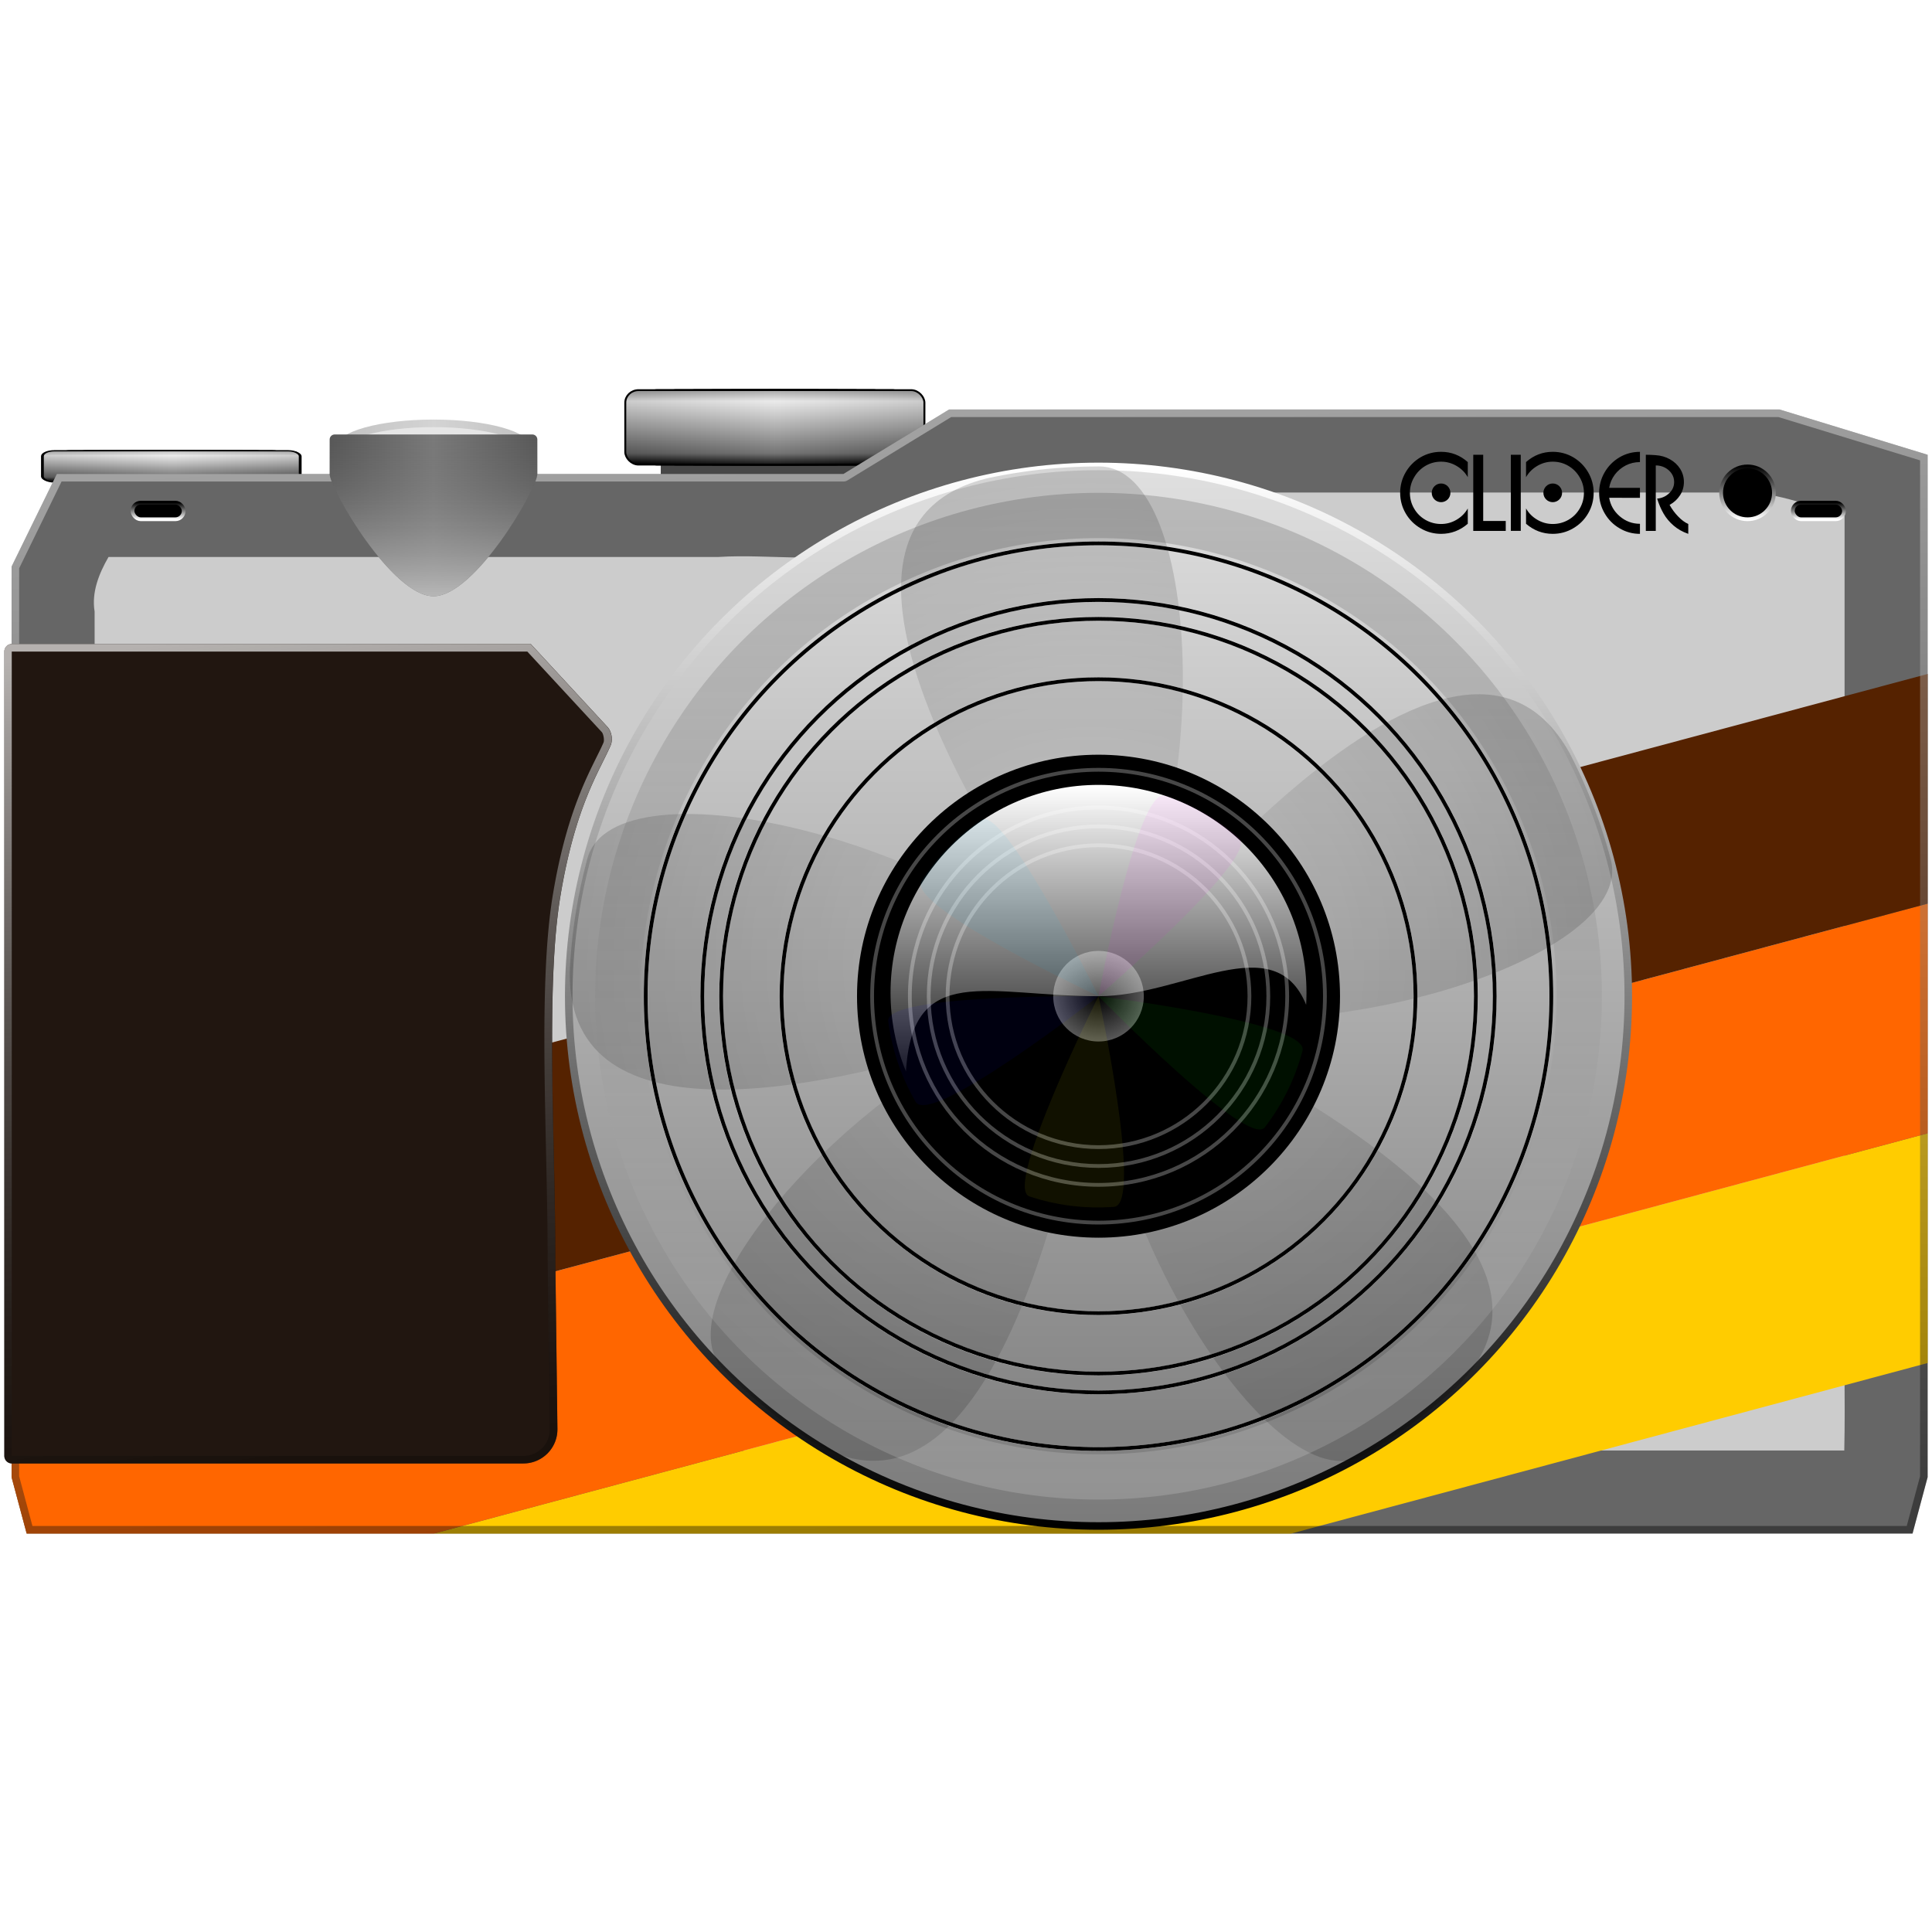 <?xml version="1.0" encoding="UTF-8" standalone="no"?>
<!-- Created with Inkscape (http://www.inkscape.org/) -->

<svg
   width="512"
   height="512"
   viewBox="0 0 135.467 135.467"
   version="1.1"
   id="svg5"
   inkscape:version="1.4.1 (93de688d07, 2025-03-30)"
   xml:space="preserve"
   sodipodi:docname="camera-photo.svg"
   xmlns:inkscape="http://www.inkscape.org/namespaces/inkscape"
   xmlns:sodipodi="http://sodipodi.sourceforge.net/DTD/sodipodi-0.dtd"
   xmlns:xlink="http://www.w3.org/1999/xlink"
   xmlns="http://www.w3.org/2000/svg"
   xmlns:svg="http://www.w3.org/2000/svg"><sodipodi:namedview
     id="namedview7"
     pagecolor="#242424"
     bordercolor="#666666"
     borderopacity="1"
     inkscape:showpageshadow="0"
     inkscape:pageopacity="0"
     inkscape:pagecheckerboard="1"
     inkscape:deskcolor="#000000"
     inkscape:document-units="px"
     showgrid="false"
     inkscape:zoom="11.313709"
     inkscape:cx="69.605822"
     inkscape:cy="117.15875"
     inkscape:window-width="3256"
     inkscape:window-height="1080"
     inkscape:window-x="1864"
     inkscape:window-y="0"
     inkscape:window-maximized="0"
     inkscape:current-layer="g40" /><defs
     id="defs2"><linearGradient
       id="linearGradient38"
       inkscape:collect="always"><stop
         style="stop-color:#b2b2b2;stop-opacity:1;"
         offset="0"
         id="stop35" /><stop
         style="stop-color:#ffffff;stop-opacity:1;"
         offset="0.14"
         id="stop36" /><stop
         style="stop-color:#6b6b6b;stop-opacity:1;"
         offset="0.86"
         id="stop37" /><stop
         style="stop-color:#000000;stop-opacity:1;"
         offset="1"
         id="stop38" /></linearGradient><linearGradient
       id="linearGradient26"
       inkscape:collect="always"><stop
         style="stop-color:#000000;stop-opacity:1;"
         offset="0"
         id="stop26" /><stop
         style="stop-color:#999999;stop-opacity:1;"
         offset="0.5"
         id="stop34" /><stop
         style="stop-color:#000000;stop-opacity:1;"
         offset="1"
         id="stop27" /></linearGradient><linearGradient
       id="linearGradient32"
       inkscape:collect="always"><stop
         style="stop-color:#000000;stop-opacity:1;"
         offset="0"
         id="stop32" /><stop
         style="stop-color:#000000;stop-opacity:0;"
         offset="1"
         id="stop33" /></linearGradient><linearGradient
       id="linearGradient11"
       inkscape:collect="always"><stop
         style="stop-color:#e0e0e0;stop-opacity:1;"
         offset="0"
         id="stop10" /><stop
         style="stop-color:#7a7a7a;stop-opacity:1;"
         offset="1"
         id="stop11" /></linearGradient><linearGradient
       id="linearGradient8"
       inkscape:collect="always"><stop
         style="stop-color:#000000;stop-opacity:0;"
         offset="0"
         id="stop9" /><stop
         style="stop-color:#000000;stop-opacity:1;"
         offset="1"
         id="stop8" /></linearGradient><linearGradient
       id="linearGradient97"
       inkscape:collect="always"><stop
         style="stop-color:#000000;stop-opacity:1;"
         offset="0"
         id="stop97" /><stop
         style="stop-color:#ffffff;stop-opacity:1;"
         offset="1"
         id="stop98" /></linearGradient><linearGradient
       id="linearGradient91"
       inkscape:collect="always"><stop
         style="stop-color:#ffffff;stop-opacity:0.665;"
         offset="0"
         id="stop91" /><stop
         style="stop-color:#000000;stop-opacity:0.228;"
         offset="1"
         id="stop92" /></linearGradient><linearGradient
       id="linearGradient87"
       inkscape:collect="always"><stop
         style="stop-color:#ffffff;stop-opacity:1;"
         offset="0"
         id="stop87" /><stop
         style="stop-color:#000000;stop-opacity:1;"
         offset="1"
         id="stop86" /></linearGradient><linearGradient
       id="linearGradient83"
       inkscape:collect="always"><stop
         style="stop-color:#999999;stop-opacity:1;"
         offset="0"
         id="stop83" /><stop
         style="stop-color:#7a7a7a;stop-opacity:1;"
         offset="1"
         id="stop84" /></linearGradient><linearGradient
       id="linearGradient81"
       inkscape:collect="always"><stop
         style="stop-color:#000000;stop-opacity:1;"
         offset="0"
         id="stop81" /><stop
         style="stop-color:#ffffff;stop-opacity:1;"
         offset="1"
         id="stop82" /></linearGradient><linearGradient
       id="linearGradient74"
       inkscape:collect="always"><stop
         style="stop-color:#ffffff;stop-opacity:0;"
         offset="0"
         id="stop75" /><stop
         style="stop-color:#ffffff;stop-opacity:1;"
         offset="1"
         id="stop74" /></linearGradient><linearGradient
       id="linearGradient67"
       inkscape:collect="always"><stop
         style="stop-color:#ffffff;stop-opacity:1;"
         offset="0"
         id="stop67" /><stop
         style="stop-color:#ffffff;stop-opacity:0;"
         offset="1"
         id="stop68" /></linearGradient><linearGradient
       id="linearGradient65"
       inkscape:collect="always"><stop
         style="stop-color:#ffffff;stop-opacity:1;"
         offset="0"
         id="stop66" /><stop
         style="stop-color:#000000;stop-opacity:1;"
         offset="1"
         id="stop65" /></linearGradient><inkscape:path-effect
       effect="powermask"
       id="path-effect61"
       is_visible="true"
       lpeversion="1"
       uri="#mask-powermask-path-effect61"
       invert="false"
       hide_mask="false"
       background="true"
       background_color="#ffffffff" /><linearGradient
       id="linearGradient59"
       inkscape:collect="always"><stop
         style="stop-color:#666666;stop-opacity:0;"
         offset="0"
         id="stop60" /><stop
         style="stop-color:#b7b7b7;stop-opacity:1;"
         offset="1"
         id="stop59" /></linearGradient><linearGradient
       id="linearGradient52"
       inkscape:collect="always"><stop
         style="stop-color:#575757;stop-opacity:1;"
         offset="0"
         id="stop53" /><stop
         style="stop-color:#7a7a7a;stop-opacity:1;"
         offset="0.5"
         id="stop55" /><stop
         style="stop-color:#595959;stop-opacity:1;"
         offset="1"
         id="stop54" /></linearGradient><linearGradient
       id="linearGradient50"
       inkscape:collect="always"><stop
         style="stop-color:#000000;stop-opacity:1;"
         offset="0"
         id="stop50" /><stop
         style="stop-color:#000000;stop-opacity:0.494;"
         offset="0.503"
         id="stop52" /><stop
         style="stop-color:#000000;stop-opacity:1;"
         offset="1"
         id="stop51" /></linearGradient><inkscape:path-effect
       effect="fillet_chamfer"
       id="path-effect41"
       is_visible="true"
       lpeversion="1"
       nodesatellites_param="F,0,1,1,0,0.529,0,1 @ F,0,0,1,0,0,0,1 @ F,0,0,1,0,0,0,1 @ F,0,0,1,0,0,0,1 @ F,0,0,1,0,0,0,1 @ F,0,0,1,0,0,0,1 @ F,0,0,1,0,0,0,1 @ F,0,0,1,0,0,0,1 @ F,0,1,1,0,0.529,0,1"
       radius="2"
       unit="px"
       method="auto"
       mode="F"
       chamfer_steps="1"
       flexible="false"
       use_knot_distance="true"
       apply_no_radius="true"
       apply_with_radius="true"
       only_selected="true"
       hide_knots="false" /><linearGradient
       id="linearGradient31"
       inkscape:collect="always"><stop
         style="stop-color:#cccccc;stop-opacity:1;"
         offset="0"
         id="stop28" /><stop
         style="stop-color:#ffffff;stop-opacity:1;"
         offset="0.14"
         id="stop29" /><stop
         style="stop-color:#6b6b6b;stop-opacity:1;"
         offset="0.86"
         id="stop30" /><stop
         style="stop-color:#000000;stop-opacity:1;"
         offset="1"
         id="stop31" /></linearGradient><inkscape:path-effect
       effect="fillet_chamfer"
       id="path-effect7"
       is_visible="true"
       lpeversion="1"
       nodesatellites_param="F,0,0,1,0,0,0,1 @ F,0,0,1,0,0,0,1 @ F,0,1,1,0,0.794,0,1 @ F,0,0,1,0,0,0,1 @ F,0,0,1,0,0,0,1 @ F,0,0,1,0,0,0,1 @ F,0,1,1,0,0.794,0,1 @ F,0,0,1,0,0,0,1"
       radius="4"
       unit="px"
       method="auto"
       mode="F"
       chamfer_steps="1"
       flexible="false"
       use_knot_distance="true"
       apply_no_radius="true"
       apply_with_radius="true"
       only_selected="true"
       hide_knots="false" /><inkscape:path-effect
       effect="fillet_chamfer"
       id="path-effect6"
       is_visible="true"
       lpeversion="1"
       nodesatellites_param="F,0,0,1,0,0,0,1 @ F,0,0,1,0,0,0,1 @ F,0,1,1,0,2.117,0,1 @ F,0,0,1,0,0,0,1 @ F,0,0,1,0,0,0,1 @ F,0,0,1,0,0,0,1 @ F,0,1,1,0,2.117,0,1 @ F,0,0,1,0,0,0,1"
       radius="8"
       unit="px"
       method="auto"
       mode="F"
       chamfer_steps="1"
       flexible="false"
       use_knot_distance="true"
       apply_no_radius="true"
       apply_with_radius="true"
       only_selected="true"
       hide_knots="false" /><linearGradient
       inkscape:collect="always"
       xlink:href="#linearGradient38"
       id="linearGradient25"
       x1="54.66"
       y1="19.233"
       x2="54.66"
       y2="24.61"
       gradientUnits="userSpaceOnUse"
       gradientTransform="translate(-0.33,7.889)" /><linearGradient
       inkscape:collect="always"
       xlink:href="#linearGradient31"
       id="linearGradient40"
       gradientUnits="userSpaceOnUse"
       gradientTransform="translate(-14.552,-7.609)"
       x1="54.66"
       y1="19.233"
       x2="54.66"
       y2="24.61" /><filter
       style="color-interpolation-filters:sRGB;"
       inkscape:label="Noise Fill"
       id="filter47"
       x="0"
       y="0"
       width="1"
       height="1"><feTurbulence
         type="fractalNoise"
         baseFrequency="4 4"
         numOctaves="1"
         seed="9"
         result="turbulence"
         id="feTurbulence46" /><feComposite
         in="SourceGraphic"
         in2="turbulence"
         operator="in"
         result="composite1"
         id="feComposite46" /><feColorMatrix
         values="1 0 0 0 0 0 1 0 0 0 0 0 1 0 0 0 0 0 3.4 -1 "
         result="color"
         id="feColorMatrix46" /><feFlood
         flood-opacity="1"
         flood-color="rgb(56,56,56)"
         result="flood"
         id="feFlood46" /><feMerge
         result="merge"
         id="feMerge47"><feMergeNode
           in="flood"
           id="feMergeNode46" /><feMergeNode
           in="color"
           id="feMergeNode47" /></feMerge><feComposite
         in2="SourceGraphic"
         operator="in"
         result="composite2"
         id="feComposite47" /></filter><clipPath
       clipPathUnits="userSpaceOnUse"
       id="clipPath49"><path
         style="baseline-shift:baseline;display:inline;overflow:visible;vector-effect:none;fill:#e6e6e6;stroke-width:1;stroke-linecap:round;stroke-linejoin:round;stroke-miterlimit:12;paint-order:markers stroke fill;enable-background:accumulate;stop-color:#000000"
         d="m 38.092,26.07 a 6.816,1.908 0 0 1 -6.816,1.908 6.816,1.908 0 0 1 -6.816,-1.908 6.816,1.908 0 0 1 6.816,-1.908 6.816,1.908 0 0 1 6.816,1.908 z"
         id="path50" /></clipPath><filter
       inkscape:collect="always"
       style="color-interpolation-filters:sRGB"
       id="filter50"
       x="-0.128"
       y="-0.385"
       width="1.256"
       height="1.771"><feGaussianBlur
         inkscape:collect="always"
         stdDeviation="0.783"
         id="feGaussianBlur50" /></filter><linearGradient
       inkscape:collect="always"
       xlink:href="#linearGradient50"
       id="linearGradient51"
       x1="24.459"
       y1="26.07"
       x2="38.092"
       y2="26.07"
       gradientUnits="userSpaceOnUse" /><linearGradient
       inkscape:collect="always"
       xlink:href="#linearGradient52"
       id="linearGradient54"
       x1="23.116"
       y1="32.695"
       x2="37.677"
       y2="32.695"
       gradientUnits="userSpaceOnUse" /><linearGradient
       inkscape:collect="always"
       xlink:href="#linearGradient59"
       id="linearGradient61"
       gradientUnits="userSpaceOnUse"
       gradientTransform="translate(43.768,2.902)"
       x1="-13.372"
       y1="27.561"
       x2="-13.372"
       y2="38.905" /><clipPath
       clipPathUnits="userSpaceOnUse"
       id="clipPath64"><path
         style="baseline-shift:baseline;display:inline;overflow:visible;vector-effect:none;fill:#666666;stroke-width:1;stroke-linecap:round;stroke-linejoin:round;stroke-miterlimit:12;paint-order:markers stroke fill;enable-background:accumulate;stop-color:#000000"
         d="m 66.549,28.712 -7.408,4.521 H 3.987 l -3.175,6.493 v 63.851 l 1.058,3.95 h 60.975 4.736 66.522 l 1.058,-3.95 V 31.887 l -10.384,-3.175 z"
         id="path65" /></clipPath><linearGradient
       inkscape:collect="always"
       xlink:href="#linearGradient65"
       id="linearGradient66"
       x1="67.986"
       y1="28.712"
       x2="73.167"
       y2="108.057"
       gradientUnits="userSpaceOnUse" /><linearGradient
       inkscape:collect="always"
       xlink:href="#linearGradient67"
       id="linearGradient68"
       x1="77.025"
       y1="55.034"
       x2="77.025"
       y2="77.782"
       gradientUnits="userSpaceOnUse" /><radialGradient
       inkscape:collect="always"
       xlink:href="#linearGradient74"
       id="radialGradient75"
       cx="77.025"
       cy="69.851"
       fx="77.025"
       fy="69.851"
       r="3.704"
       gradientUnits="userSpaceOnUse" /><linearGradient
       inkscape:collect="always"
       xlink:href="#linearGradient81"
       id="linearGradient82"
       x1="77.025"
       y1="106.998"
       x2="77.025"
       y2="32.704"
       gradientUnits="userSpaceOnUse" /><linearGradient
       inkscape:collect="always"
       xlink:href="#linearGradient11"
       id="linearGradient84"
       x1="77.025"
       y1="32.439"
       x2="77.025"
       y2="107.263"
       gradientUnits="userSpaceOnUse" /><linearGradient
       inkscape:collect="always"
       xlink:href="#linearGradient87"
       id="linearGradient86"
       gradientUnits="userSpaceOnUse"
       x1="77.025"
       y1="106.998"
       x2="77.025"
       y2="32.704"
       gradientTransform="matrix(0.907,0,0,0.907,7.133,6.469)" /><clipPath
       clipPathUnits="userSpaceOnUse"
       id="clipPath89"><path
         style="baseline-shift:baseline;display:inline;overflow:visible;vector-effect:none;fill:#2b1100;stroke-width:1;stroke-linecap:round;stroke-linejoin:round;stroke-miterlimit:12;paint-order:markers stroke fill;enable-background:accumulate;stop-color:#000000"
         d="m 147.413,32.704 h 36.38 l 5.38,5.815 c 0.298,0.322 0.392,0.906 0.218,1.309 -0.769,1.778 -2.468,4.214 -3.518,10.557 -1.049,6.344 -0.355,16.949 -0.355,25.413 l 0.148,11.946 c 0.017,1.331 -1.058,2.419 -2.389,2.419 h -35.863 a 0.529,0.529 0 0 1 -0.529,-0.529 V 33.233 a 0.529,0.529 0 0 1 0.529,-0.529 z"
         id="path90" /></clipPath><filter
       inkscape:collect="always"
       style="color-interpolation-filters:sRGB"
       id="filter90"
       x="-0.01"
       y="-0.008"
       width="1.021"
       height="1.016"><feGaussianBlur
         inkscape:collect="always"
         stdDeviation="0.189"
         id="feGaussianBlur90" /></filter><linearGradient
       inkscape:collect="always"
       xlink:href="#linearGradient91"
       id="linearGradient92"
       x1="158.67"
       y1="32.703"
       x2="165.344"
       y2="90.163"
       gradientUnits="userSpaceOnUse" /><linearGradient
       inkscape:collect="always"
       xlink:href="#linearGradient97"
       id="linearGradient98"
       x1="122.533"
       y1="32.704"
       x2="122.533"
       y2="36.408"
       gradientUnits="userSpaceOnUse" /><linearGradient
       inkscape:collect="always"
       xlink:href="#linearGradient97"
       id="linearGradient100"
       x1="127.502"
       y1="35.245"
       x2="127.502"
       y2="36.408"
       gradientUnits="userSpaceOnUse" /><linearGradient
       inkscape:collect="always"
       xlink:href="#linearGradient97"
       id="linearGradient102"
       x1="11.086"
       y1="35.245"
       x2="11.086"
       y2="36.408"
       gradientUnits="userSpaceOnUse" /><radialGradient
       inkscape:collect="always"
       xlink:href="#linearGradient8"
       id="radialGradient9"
       cx="-110.061"
       cy="78.262"
       fx="-110.061"
       fy="78.262"
       r="36.547"
       gradientTransform="matrix(1,0,0,0.954,0,3.593)"
       gradientUnits="userSpaceOnUse" /><clipPath
       clipPathUnits="userSpaceOnUse"
       id="clipPath9"><circle
         style="opacity:1;fill:url(#linearGradient9);stroke:none;stroke-width:0.529;stroke-linecap:round;stroke-linejoin:round;stroke-miterlimit:12;stroke-dasharray:none;paint-order:markers stroke fill"
         id="circle9"
         cx="-109.502"
         cy="80.54"
         r="37.147" /></clipPath><linearGradient
       inkscape:collect="always"
       xlink:href="#linearGradient83"
       id="linearGradient9"
       gradientUnits="userSpaceOnUse"
       gradientTransform="translate(-186.527,10.689)"
       x1="77.025"
       y1="32.439"
       x2="77.025"
       y2="107.263" /><filter
       inkscape:collect="always"
       style="color-interpolation-filters:sRGB"
       id="filter9"
       x="-0.111"
       y="-0.116"
       width="1.222"
       height="1.232"><feGaussianBlur
         inkscape:collect="always"
         stdDeviation="3.374"
         id="feGaussianBlur9" /></filter><filter
       inkscape:collect="always"
       style="color-interpolation-filters:sRGB"
       id="filter26"
       x="-0.725"
       y="-0.345"
       width="2.45"
       height="1.691"><feGaussianBlur
         inkscape:collect="always"
         stdDeviation="2.131"
         id="feGaussianBlur26" /></filter><filter
       inkscape:collect="always"
       style="color-interpolation-filters:sRGB"
       id="filter27"
       x="-0.725"
       y="-0.345"
       width="2.45"
       height="1.691"><feGaussianBlur
         inkscape:collect="always"
         stdDeviation="2.131"
         id="feGaussianBlur27" /></filter><filter
       inkscape:collect="always"
       style="color-interpolation-filters:sRGB"
       id="filter28"
       x="-0.725"
       y="-0.345"
       width="2.45"
       height="1.691"><feGaussianBlur
         inkscape:collect="always"
         stdDeviation="2.131"
         id="feGaussianBlur28" /></filter><filter
       inkscape:collect="always"
       style="color-interpolation-filters:sRGB"
       id="filter29"
       x="-0.725"
       y="-0.345"
       width="2.45"
       height="1.691"><feGaussianBlur
         inkscape:collect="always"
         stdDeviation="2.131"
         id="feGaussianBlur29" /></filter><filter
       inkscape:collect="always"
       style="color-interpolation-filters:sRGB"
       id="filter30"
       x="-0.725"
       y="-0.345"
       width="2.45"
       height="1.691"><feGaussianBlur
         inkscape:collect="always"
         stdDeviation="2.131"
         id="feGaussianBlur30" /></filter><filter
       inkscape:collect="always"
       style="color-interpolation-filters:sRGB"
       id="filter31"
       x="-0.031"
       y="-0.031"
       width="1.061"
       height="1.061"><feGaussianBlur
         inkscape:collect="always"
         stdDeviation="0.951"
         id="feGaussianBlur31" /></filter><clipPath
       clipPathUnits="userSpaceOnUse"
       id="clipPath31"><path
         id="path32"
         style="display:inline;opacity:1;fill:#666666;stroke-width:2.117;stroke-linecap:round;stroke-linejoin:round;stroke-miterlimit:12;paint-order:markers stroke fill"
         d="m 66.549,28.712 -7.408,4.521 H 3.987 l -3.175,6.493 v 63.851 l 1.058,3.95 h 60.975 4.736 66.522 l 1.058,-3.95 V 31.887 l -10.384,-3.175 z" /></clipPath><linearGradient
       inkscape:collect="always"
       xlink:href="#linearGradient32"
       id="linearGradient33"
       x1="77.025"
       y1="107.905"
       x2="77.025"
       y2="31.043"
       gradientUnits="userSpaceOnUse" /><filter
       inkscape:collect="always"
       style="color-interpolation-filters:sRGB"
       id="filter33"
       x="-0.079"
       y="-0.144"
       width="1.157"
       height="1.287"><feGaussianBlur
         inkscape:collect="always"
         stdDeviation="4.021"
         id="feGaussianBlur33" /></filter><clipPath
       clipPathUnits="userSpaceOnUse"
       id="clipPath34"><path
         id="path35"
         style="display:inline;opacity:1;fill:#666666;stroke-width:2.117;stroke-linecap:round;stroke-linejoin:round;stroke-miterlimit:12;paint-order:markers stroke fill"
         d="m 66.549,28.712 -7.408,4.521 H 3.987 l -3.175,6.493 v 63.851 l 1.058,3.95 h 60.975 4.736 66.522 l 1.058,-3.95 V 31.887 l -10.384,-3.175 z" /></clipPath><filter
       inkscape:collect="always"
       style="color-interpolation-filters:sRGB"
       id="filter42"
       x="-0.017"
       y="-0.017"
       width="1.035"
       height="1.035"><feGaussianBlur
         inkscape:collect="always"
         stdDeviation="0.459"
         id="feGaussianBlur42" /></filter><linearGradient
       inkscape:collect="always"
       xlink:href="#linearGradient31"
       id="linearGradient24"
       gradientUnits="userSpaceOnUse"
       gradientTransform="matrix(1,0,0,0.947,2.151,-3.285)"
       x1="54.66"
       y1="19.233"
       x2="54.66"
       y2="24.61" /><linearGradient
       inkscape:collect="always"
       xlink:href="#linearGradient26"
       id="linearGradient27"
       x1="46.261"
       y1="17.466"
       x2="67.363"
       y2="17.466"
       gradientUnits="userSpaceOnUse"
       gradientTransform="matrix(1,0,0,1.056,-2.481,11.36)" /><linearGradient
       inkscape:collect="always"
       xlink:href="#linearGradient26"
       id="linearGradient57"
       x1="6.333"
       y1="24.89"
       x2="24.209"
       y2="24.89"
       gradientUnits="userSpaceOnUse"
       gradientTransform="translate(-3.207,7.805)" /></defs><g
     inkscape:label="Layer 1"
     inkscape:groupmode="layer"
     id="layer1"
     style="display:inline"><g
       id="g40"
       transform="matrix(0.858,0,0,0.39,-22.4,27.119)"
       style="display:inline;stroke-width:1.73"><g
         id="g39"
         transform="translate(-14.223,-15.498)"
         style="stroke-width:1.73"><rect
           style="opacity:1;fill:#8d8d8d;fill-opacity:1;stroke:#000000;stroke-width:0.458;stroke-linecap:round;stroke-linejoin:round;stroke-miterlimit:12;stroke-dasharray:none;stroke-opacity:1;paint-order:markers stroke fill"
           id="rect31"
           width="20.837"
           height="5.377"
           x="43.912"
           y="27.122"
           ry="0.861" /><rect
           style="opacity:1;fill:#8d8d8d;fill-opacity:1;stroke:#000000;stroke-width:0.458;stroke-linecap:round;stroke-linejoin:round;stroke-miterlimit:12;stroke-dasharray:none;stroke-opacity:1;paint-order:markers stroke fill"
           id="rect32"
           width="18.191"
           height="5.377"
           x="45.235"
           y="27.122"
           ry="0.861" /><rect
           style="opacity:1;fill:#8d8d8d;fill-opacity:1;stroke:#000000;stroke-width:0.458;stroke-linecap:round;stroke-linejoin:round;stroke-miterlimit:12;stroke-dasharray:none;stroke-opacity:1;paint-order:markers stroke fill"
           id="rect33"
           width="15.546"
           height="5.377"
           x="46.558"
           y="27.122"
           ry="0.861" /><rect
           style="opacity:1;fill:#8d8d8d;fill-opacity:1;stroke:#000000;stroke-width:0.458;stroke-linecap:round;stroke-linejoin:round;stroke-miterlimit:12;stroke-dasharray:none;stroke-opacity:1;paint-order:markers stroke fill"
           id="rect34"
           width="12.9"
           height="5.377"
           x="47.881"
           y="27.122"
           ry="0.861" /><rect
           style="opacity:1;fill:#8d8d8d;fill-opacity:1;stroke:#000000;stroke-width:0.458;stroke-linecap:round;stroke-linejoin:round;stroke-miterlimit:12;stroke-dasharray:none;stroke-opacity:1;paint-order:markers stroke fill"
           id="rect35"
           width="10.254"
           height="5.377"
           x="49.204"
           y="27.122"
           ry="0.861" /><rect
           style="opacity:1;fill:#8d8d8d;fill-opacity:1;stroke:#000000;stroke-width:0.458;stroke-linecap:round;stroke-linejoin:round;stroke-miterlimit:12;stroke-dasharray:none;stroke-opacity:1;paint-order:markers stroke fill"
           id="rect36"
           width="7.608"
           height="5.377"
           x="50.526"
           y="27.122"
           ry="0.861" /><rect
           style="opacity:1;fill:#8d8d8d;fill-opacity:1;stroke:#000000;stroke-width:0.458;stroke-linecap:round;stroke-linejoin:round;stroke-miterlimit:12;stroke-dasharray:none;stroke-opacity:1;paint-order:markers stroke fill"
           id="rect37"
           width="4.962"
           height="5.377"
           x="51.849"
           y="27.122"
           ry="0.861" /><rect
           style="opacity:1;fill:#8d8d8d;fill-opacity:1;stroke:#000000;stroke-width:0.458;stroke-linecap:round;stroke-linejoin:round;stroke-miterlimit:12;stroke-dasharray:none;stroke-opacity:1;paint-order:markers stroke fill"
           id="rect38"
           width="2.316"
           height="5.377"
           x="53.172"
           y="27.122"
           ry="0.861" /><rect
           style="opacity:1;fill:#000000;fill-opacity:1;stroke:none;stroke-width:0.458;stroke-linecap:round;stroke-linejoin:round;stroke-miterlimit:12;stroke-dasharray:none;stroke-opacity:1;paint-order:markers stroke fill"
           id="rect39"
           width="0.132"
           height="5.377"
           x="54.264"
           y="27.122"
           ry="0" /></g><rect
         style="display:inline;opacity:1;mix-blend-mode:overlay;fill:url(#linearGradient57);fill-opacity:1;stroke:none;stroke-width:0.265;stroke-linecap:round;stroke-linejoin:round;stroke-miterlimit:12;stroke-dasharray:none;stroke-opacity:1;paint-order:markers stroke fill"
         id="rect41"
         width="17.876"
         height="2.095"
         x="3.127"
         y="31.648"
         ry="0.335"
         transform="matrix(1.166,0,0,2.567,26.111,-69.605)" /><rect
         style="display:inline;stroke-width:0.458;opacity:0.8;mix-blend-mode:overlay;fill:url(#linearGradient40);stroke:none;stroke-linecap:round;stroke-linejoin:round;stroke-miterlimit:12;stroke-dasharray:none;stroke-opacity:1;paint-order:markers stroke fill"
         id="rect40"
         width="20.837"
         height="5.377"
         x="29.689"
         y="11.624"
         ry="0.861"
         transform="translate(0)" /></g><rect
       style="display:inline;opacity:1;fill:#474747;fill-opacity:1;stroke:none;stroke-width:0.265;stroke-linecap:round;stroke-linejoin:round;stroke-miterlimit:12;stroke-dasharray:none;stroke-opacity:1;paint-order:markers stroke fill"
       id="rect47"
       width="16"
       height="12.114"
       x="46.331"
       y="28.467" /><g
       id="g41"
       transform="matrix(1,0,0,0.947,0,1.735)"
       style="display:inline;stroke-width:1.028"><g
         id="g23"
         style="display:inline;stroke-width:1.028"><rect
           style="opacity:1;fill:#919191;fill-opacity:1;stroke:#000000;stroke-width:0.272;stroke-linecap:round;stroke-linejoin:round;stroke-miterlimit:12;stroke-dasharray:none;stroke-opacity:1;paint-order:markers stroke fill"
           id="rect3"
           width="20.837"
           height="5.377"
           x="43.912"
           y="27.122"
           ry="0.861" /><rect
           style="opacity:1;fill:#919191;fill-opacity:1;stroke:#000000;stroke-width:0.272;stroke-linecap:round;stroke-linejoin:round;stroke-miterlimit:12;stroke-dasharray:none;stroke-opacity:1;paint-order:markers stroke fill"
           id="rect7"
           width="18.191"
           height="5.377"
           x="45.235"
           y="27.122"
           ry="0.861" /><rect
           style="opacity:1;fill:#919191;fill-opacity:1;stroke:#000000;stroke-width:0.272;stroke-linecap:round;stroke-linejoin:round;stroke-miterlimit:12;stroke-dasharray:none;stroke-opacity:1;paint-order:markers stroke fill"
           id="rect8"
           width="15.546"
           height="5.377"
           x="46.558"
           y="27.122"
           ry="0.861" /><rect
           style="opacity:1;fill:#919191;fill-opacity:1;stroke:#000000;stroke-width:0.272;stroke-linecap:round;stroke-linejoin:round;stroke-miterlimit:12;stroke-dasharray:none;stroke-opacity:1;paint-order:markers stroke fill"
           id="rect9"
           width="12.9"
           height="5.377"
           x="47.881"
           y="27.122"
           ry="0.861" /><rect
           style="opacity:1;fill:#919191;fill-opacity:1;stroke:#000000;stroke-width:0.272;stroke-linecap:round;stroke-linejoin:round;stroke-miterlimit:12;stroke-dasharray:none;stroke-opacity:1;paint-order:markers stroke fill"
           id="rect10"
           width="10.254"
           height="5.377"
           x="49.204"
           y="27.122"
           ry="0.861" /><rect
           style="opacity:1;fill:#919191;fill-opacity:1;stroke:#000000;stroke-width:0.272;stroke-linecap:round;stroke-linejoin:round;stroke-miterlimit:12;stroke-dasharray:none;stroke-opacity:1;paint-order:markers stroke fill"
           id="rect11"
           width="7.608"
           height="5.377"
           x="50.526"
           y="27.122"
           ry="0.861" /><rect
           style="opacity:1;fill:#919191;fill-opacity:1;stroke:#000000;stroke-width:0.272;stroke-linecap:round;stroke-linejoin:round;stroke-miterlimit:12;stroke-dasharray:none;stroke-opacity:1;paint-order:markers stroke fill"
           id="rect12"
           width="4.962"
           height="5.377"
           x="51.849"
           y="27.122"
           ry="0.861" /><rect
           style="opacity:1;fill:#919191;fill-opacity:1;stroke:#000000;stroke-width:0.272;stroke-linecap:round;stroke-linejoin:round;stroke-miterlimit:12;stroke-dasharray:none;stroke-opacity:1;paint-order:markers stroke fill"
           id="rect13"
           width="2.316"
           height="5.377"
           x="53.172"
           y="27.122"
           ry="0.861" /><rect
           style="opacity:1;fill:#000000;fill-opacity:1;stroke:none;stroke-width:0.272;stroke-linecap:round;stroke-linejoin:round;stroke-miterlimit:12;stroke-dasharray:none;stroke-opacity:1;paint-order:markers stroke fill"
           id="rect14"
           width="0.132"
           height="5.377"
           x="54.264"
           y="27.122"
           ry="0" /></g><rect
         style="display:inline;mix-blend-mode:overlay;fill:url(#linearGradient27);stroke:none;stroke-width:0.272;stroke-linecap:round;stroke-linejoin:round;stroke-miterlimit:12;stroke-dasharray:none;stroke-opacity:1;paint-order:markers stroke fill"
         id="rect2"
         width="20.837"
         height="5.377"
         x="43.912"
         y="27.122"
         ry="0.861" /><rect
         style="display:inline;opacity:0.8;mix-blend-mode:overlay;fill:url(#linearGradient25);stroke:none;stroke-width:0.272;stroke-linecap:round;stroke-linejoin:round;stroke-miterlimit:12;stroke-dasharray:none;stroke-opacity:1;paint-order:markers stroke fill"
         id="rect15"
         width="20.837"
         height="5.377"
         x="43.912"
         y="27.122"
         ry="0.861" /></g><path
       id="rect1"
       style="display:inline;opacity:1;fill:#666666;stroke-width:2.117;stroke-linecap:round;stroke-linejoin:round;stroke-miterlimit:12;paint-order:markers stroke fill"
       d="m 66.549,28.712 -7.408,4.521 H 3.987 l -3.175,6.493 v 63.851 l 1.058,3.95 h 60.975 4.736 66.522 l 1.058,-3.95 V 31.887 l -10.384,-3.175 z" /><path
       id="path33"
       style="display:inline;opacity:1;mix-blend-mode:normal;fill:#cccccc;fill-opacity:1;stroke-width:2.117;stroke-linecap:round;stroke-linejoin:round;stroke-miterlimit:12;paint-order:markers stroke fill;filter:url(#filter33)"
       d="m 121.479,34.535 c -17.771,0 -35.542,0 -53.313,0 -2.14,1.264 -4.209,2.663 -6.404,3.826 -3.687,1.269 -7.62,0.448 -11.422,0.694 -14.244,-10e-7 -28.487,0 -42.731,0 -0.666,1.154 -1.199,2.47 -0.975,3.825 0.004,19.61 0.008,39.22 0.012,58.829 40.89,-10e-4 81.78,-0.003 122.67,-0.004 0.081,-3.639 -0.042,-7.279 0.021,-10.918 0,-18.194 0,-36.388 0,-54.582 -2.56,-0.768 -5.13,-1.861 -7.859,-1.67 z"
       clip-path="url(#clipPath34)" /><g
       id="g48"
       inkscape:label="Stripes"
       style="display:inline"><path
         id="rect102"
         style="display:inline;opacity:1;mix-blend-mode:multiply;fill:#ffcc00;fill-opacity:1;stroke:none;stroke-width:0.265;stroke-linecap:round;stroke-linejoin:round;stroke-miterlimit:12;stroke-dasharray:none;stroke-opacity:1;paint-order:markers stroke fill"
         d="m 109.987,111.741 -108.419,10e-6 31.305,8.388 4.574,1.226 22.177,5.942 46.195,1.7e-4 z"
         transform="rotate(-15)" /><path
         id="rect103"
         style="display:inline;opacity:1;mix-blend-mode:multiply;fill:#ff6600;fill-opacity:1;stroke:none;stroke-width:0.265;stroke-linecap:round;stroke-linejoin:round;stroke-miterlimit:12;stroke-dasharray:none;stroke-opacity:1;paint-order:markers stroke fill"
         d="m 114.156,96.185 -139.088,-2.15e-4 -1.092,4.074 3.2e-5,4.089 27.592,7.393 108.419,-10e-6 z"
         transform="rotate(-15)" /><path
         id="rect104"
         style="display:inline;opacity:1;mix-blend-mode:multiply;fill:#552200;fill-opacity:1;stroke:none;stroke-width:0.265;stroke-linecap:round;stroke-linejoin:round;stroke-miterlimit:12;stroke-dasharray:none;stroke-opacity:1;paint-order:markers stroke fill"
         d="m 118.324,80.628 -139.088,-2.15e-4 -4.168,15.556 139.088,2.15e-4 z"
         transform="rotate(-15)" /></g><path
       style="baseline-shift:baseline;display:inline;overflow:visible;opacity:0.4;vector-effect:none;fill:url(#linearGradient66);stroke-linecap:round;stroke-linejoin:round;stroke-miterlimit:12;paint-order:markers stroke fill;enable-background:accumulate;stop-color:#000000"
       d="m 66.549,28.184 a 0.529,0.529 0 0 0 -0.275,0.078 l -7.281,4.441 H 3.986 A 0.529,0.529 0 0 0 3.512,33 l -3.176,6.494 a 0.529,0.529 0 0 0 -0.053,0.232 v 63.852 a 0.529,0.529 0 0 0 0.018,0.137 l 1.059,3.949 a 0.529,0.529 0 0 0 0.512,0.393 h 60.975 4.734 66.521 a 0.529,0.529 0 0 0 0.512,-0.393 l 1.059,-3.949 a 0.529,0.529 0 0 0 0.018,-0.137 V 31.887 a 0.529,0.529 0 0 0 -0.375,-0.506 l -10.385,-3.174 a 0.529,0.529 0 0 0 -0.154,-0.023 z m 0.146,1.059 h 58.002 l 9.934,3.037 v 71.229 l -0.936,3.49 H 67.58 62.846 2.275 L 1.342,103.508 V 39.85 l 2.975,-6.088 H 59.141 a 0.529,0.529 0 0 0 0.275,-0.076 z"
       id="path63"
       clip-path="url(#clipPath64)" /><g
       id="g43"
       inkscape:label="button"><ellipse
         style="opacity:1;fill:#e6e6e6;stroke-width:2.117;stroke-linecap:round;stroke-linejoin:round;stroke-miterlimit:12;paint-order:markers stroke fill"
         id="path4"
         cx="30.397"
         cy="31.326"
         rx="6.816"
         ry="1.908" /><path
         style="baseline-shift:baseline;display:inline;overflow:visible;opacity:0.4;mix-blend-mode:normal;vector-effect:none;fill:url(#linearGradient51);stroke-linecap:round;stroke-linejoin:round;stroke-miterlimit:12;paint-order:markers stroke fill;filter:url(#filter50);enable-background:accumulate;stop-color:#000000"
         d="m 31.275,23.633 c -1.922,0 -3.662,0.214 -4.963,0.578 -0.65,0.182 -1.19,0.399 -1.609,0.676 -0.419,0.277 -0.773,0.665 -0.773,1.184 0,0.519 0.355,0.906 0.773,1.184 0.419,0.277 0.959,0.492 1.609,0.674 1.301,0.364 3.041,0.578 4.963,0.578 1.922,0 3.662,-0.214 4.963,-0.578 0.65,-0.182 1.19,-0.397 1.609,-0.674 0.419,-0.277 0.773,-0.665 0.773,-1.184 0,-0.519 -0.355,-0.906 -0.773,-1.184 -0.419,-0.277 -0.959,-0.494 -1.609,-0.676 -1.301,-0.364 -3.041,-0.578 -4.963,-0.578 z m 0,1.059 c 1.842,0 3.511,0.213 4.678,0.539 0.583,0.163 1.04,0.36 1.311,0.539 0.271,0.179 0.299,0.293 0.299,0.301 0,0.008 -0.028,0.122 -0.299,0.301 -0.271,0.179 -0.727,0.374 -1.311,0.537 -1.166,0.326 -2.835,0.539 -4.678,0.539 -1.842,0 -3.511,-0.213 -4.678,-0.539 -0.583,-0.163 -1.04,-0.358 -1.311,-0.537 -0.271,-0.179 -0.299,-0.293 -0.299,-0.301 0,-0.008 0.028,-0.122 0.299,-0.301 0.271,-0.179 0.727,-0.376 1.311,-0.539 1.166,-0.326 2.835,-0.539 4.678,-0.539 z"
         id="path48"
         clip-path="url(#clipPath49)"
         transform="translate(-0.879,5.256)" /><path
         id="rect4"
         style="display:inline;opacity:1;fill:url(#linearGradient54);stroke-width:2.117;stroke-linecap:round;stroke-linejoin:round;stroke-miterlimit:12;paint-order:markers stroke fill"
         d="m 23.471,30.463 h 13.851 c 0.197,0 0.355,0.158 0.355,0.355 v 2.417 c 0,1.008 -4.361,8.572 -7.281,8.572 -2.919,0 -7.281,-7.56 -7.281,-8.572 v -2.417 c 0,-0.197 0.158,-0.355 0.355,-0.355 z"
         sodipodi:nodetypes="sssszsss"
         mask="none" /><path
         id="path61"
         style="display:inline;opacity:1;fill:url(#linearGradient61);stroke-width:2.117;stroke-linecap:round;stroke-linejoin:round;stroke-miterlimit:12;paint-order:markers stroke fill"
         d="m 23.471,30.463 h 13.851 c 0.197,0 0.355,0.158 0.355,0.355 v 2.417 c 0,1.008 -4.361,8.572 -7.281,8.572 -2.919,0 -7.281,-7.56 -7.281,-8.572 v -2.417 c 0,-0.197 0.158,-0.355 0.355,-0.355 z"
         sodipodi:nodetypes="sssszsss" /></g><g
       id="g47"
       inkscape:label="Flash-Mics"><circle
         style="opacity:1;fill:#000000;fill-opacity:1;stroke:url(#linearGradient98);stroke-width:0.265;stroke-linecap:round;stroke-linejoin:round;stroke-miterlimit:12;stroke-dasharray:none;stroke-opacity:1;paint-order:markers stroke fill"
         id="path80"
         cx="122.533"
         cy="34.556"
         r="1.852" /><rect
         style="opacity:1;fill:#000000;fill-opacity:1;stroke:url(#linearGradient102);stroke-width:0.265;stroke-linecap:round;stroke-linejoin:round;stroke-miterlimit:12;stroke-dasharray:none;stroke-opacity:1;paint-order:markers stroke fill"
         id="rect80"
         width="3.588"
         height="1.163"
         x="9.292"
         y="35.245"
         ry="0.581" /><rect
         style="display:inline;opacity:1;fill:#000000;fill-opacity:1;stroke:url(#linearGradient100);stroke-width:0.265;stroke-linecap:round;stroke-linejoin:round;stroke-miterlimit:12;stroke-dasharray:none;stroke-opacity:1;paint-order:markers stroke fill"
         id="rect81"
         width="3.588"
         height="1.163"
         x="125.708"
         y="35.245"
         ry="0.581" /></g><g
       id="g46"
       inkscape:label="Lens"
       style="display:inline"><circle
         style="display:inline;opacity:1;mix-blend-mode:normal;fill:url(#linearGradient33);stroke:none;stroke-width:0.529;stroke-linecap:round;stroke-linejoin:round;stroke-miterlimit:12;stroke-dasharray:none;stroke-opacity:1;paint-order:markers stroke fill;filter:url(#filter31)"
         id="circle30"
         cx="77.025"
         cy="69.851"
         r="37.147"
         inkscape:label="fu-shad"
         clip-path="url(#clipPath31)" /><circle
         style="display:inline;opacity:1;fill:url(#linearGradient84);stroke:url(#linearGradient82);stroke-width:0.529;stroke-linecap:round;stroke-linejoin:round;stroke-miterlimit:12;stroke-dasharray:none;paint-order:markers stroke fill"
         id="path3"
         cx="77.025"
         cy="69.851"
         r="37.147" /><path
         id="circle2"
         style="display:inline;opacity:0.4;mix-blend-mode:normal;fill:url(#radialGradient9);fill-opacity:1;stroke-width:0.529;stroke-linecap:round;stroke-linejoin:round;stroke-miterlimit:12;paint-order:markers stroke fill;filter:url(#filter9)"
         d="m -109.502,43.393 c -2.564,0 -5.068,0.26 -7.486,0.754 -17.891,3.848 7.486,36.393 7.486,36.393 8.214,-11.387 7.468,-37.147 0,-37.147 z m 0,37.147 c 13.125,4.987 37.814,-2.401 35.882,-9.614 -0.664,-2.477 -1.563,-4.828 -2.667,-7.036 -8.347,-16.285 -33.215,16.65 -33.215,16.65 z m 0,0 c -1.42,13.968 12.106,35.904 18.574,32.17 2.221,-1.282 4.259,-2.759 6.106,-4.397 13.57,-12.278 -24.68,-27.773 -24.68,-27.773 z m 0,0 c -8.873,-10.881 -33.948,-16.828 -35.881,-9.614 -0.664,2.477 -1.061,4.963 -1.209,7.427 -0.631,12.623 17.3,8.854 28.456,5.313 -11.427,6.131 -21.848,18.926 -17.633,23.141 1.813,1.813 3.767,3.4 5.827,4.76 15.371,9.93 20.44,-31.027 20.44,-31.027 z"
         clip-path="url(#clipPath9)"
         transform="translate(186.557,-10.689)"
         inkscape:label="fu" /><g
         id="g42"
         inkscape:label="Dark-Rings"><path
           id="circle37"
           style="baseline-shift:baseline;display:inline;overflow:visible;opacity:1;vector-effect:none;fill:#ffffff;fill-opacity:1;stroke-linecap:round;stroke-linejoin:round;stroke-miterlimit:12;paint-order:markers stroke fill;filter:url(#filter42);enable-background:accumulate;stop-color:#000000;stop-opacity:1"
           d="m 77.025,37.969 c -17.607,0 -31.883,14.276 -31.883,31.883 0,17.607 14.276,31.881 31.883,31.881 17.607,0 31.883,-14.274 31.883,-31.881 0,-17.607 -14.276,-31.883 -31.883,-31.883 z m 0,0.264 c 17.464,0 31.617,14.156 31.617,31.619 0,17.464 -14.154,31.617 -31.617,31.617 -17.464,0 -31.617,-14.154 -31.617,-31.617 0,-17.464 14.154,-31.619 31.617,-31.619 z m 0,3.705 c -15.415,0 -27.914,12.499 -27.914,27.914 0,15.415 12.499,27.912 27.914,27.912 15.415,0 27.914,-12.497 27.914,-27.912 0,-15.415 -12.499,-27.914 -27.914,-27.914 z m 0,0.264 c 15.272,0 27.648,12.379 27.648,27.651 0,15.272 -12.377,27.648 -27.648,27.648 -15.272,0 -27.648,-12.377 -27.648,-27.648 0,-15.272 12.377,-27.651 27.648,-27.651 z m 0,1.059 c -14.684,0 -26.592,11.908 -26.592,26.592 0,14.684 11.908,26.59 26.592,26.59 14.684,0 26.59,-11.906 26.59,-26.59 0,-14.684 -11.906,-26.592 -26.59,-26.592 z m 0,0.266 c 14.541,0 26.326,11.785 26.326,26.326 0,14.541 -11.785,26.326 -26.326,26.326 -14.541,0 -26.326,-11.785 -26.326,-26.326 0,-14.541 11.785,-26.326 26.326,-26.326 z m 0,3.969 c -12.346,0 -22.357,10.011 -22.357,22.357 0,12.346 10.011,22.357 22.357,22.357 12.346,0 22.357,-10.011 22.357,-22.357 0,-12.346 -10.011,-22.357 -22.357,-22.357 z m 0,0.264 c 12.203,0 22.092,9.891 22.092,22.094 0,12.203 -9.889,22.092 -22.092,22.092 -12.203,0 -22.094,-9.889 -22.094,-22.092 0,-12.203 9.891,-22.094 22.094,-22.094 z"
           inkscape:label="ring-lightener" /><circle
           style="opacity:1;fill:none;stroke:#000000;stroke-width:0.265;stroke-linecap:round;stroke-linejoin:round;stroke-miterlimit:12;stroke-dasharray:none;stroke-opacity:1;paint-order:markers stroke fill"
           id="circle55"
           cx="77.025"
           cy="69.851"
           r="31.75" /><circle
           style="opacity:1;fill:none;stroke:#000000;stroke-width:0.265;stroke-linecap:round;stroke-linejoin:round;stroke-miterlimit:12;stroke-dasharray:none;stroke-opacity:1;paint-order:markers stroke fill"
           id="circle56"
           cx="77.025"
           cy="69.851"
           r="27.781" /><circle
           style="opacity:1;fill:none;stroke:#000000;stroke-width:0.265;stroke-linecap:round;stroke-linejoin:round;stroke-miterlimit:12;stroke-dasharray:none;stroke-opacity:1;paint-order:markers stroke fill"
           id="circle57"
           cx="77.025"
           cy="69.851"
           r="26.458" /><circle
           style="opacity:1;fill:none;stroke:#000000;stroke-width:0.265;stroke-linecap:round;stroke-linejoin:round;stroke-miterlimit:12;stroke-dasharray:none;stroke-opacity:1;paint-order:markers stroke fill"
           id="circle58"
           cx="77.025"
           cy="69.851"
           r="22.225" /></g><circle
         style="display:inline;opacity:1;fill:#000000;fill-opacity:1;stroke:none;stroke-width:0.265;stroke-linecap:round;stroke-linejoin:round;stroke-miterlimit:12;stroke-dasharray:none;stroke-opacity:1;paint-order:markers stroke fill"
         id="path58"
         cx="77.025"
         cy="69.851"
         r="16.933" /><path
         id="circle66"
         style="display:inline;opacity:1;fill:url(#linearGradient68);stroke:none;stroke-width:0.265;stroke-linecap:round;stroke-linejoin:round;stroke-miterlimit:12;stroke-dasharray:none;stroke-opacity:1;paint-order:markers stroke fill"
         d="m 77.025,55.034 c -8.054,5.2e-5 -14.583,6.529 -14.583,14.583 6.8e-5,1.891 0.368,3.763 1.083,5.513 0.443,-7.716 5.772,-5.279 13.5,-5.279 5.925,-10e-5 12.319,-4.882 14.559,0.603 0.016,-0.279 0.024,-0.558 0.024,-0.837 -5.2e-5,-8.054 -6.529,-14.583 -14.583,-14.583 z"
         sodipodi:nodetypes="scccccss" /><g
         id="g36"
         inkscape:label="light-rings"
         style="display:inline"><circle
           style="display:inline;opacity:0.28;fill:none;stroke:#ffffff;stroke-width:0.265;stroke-linecap:round;stroke-linejoin:round;stroke-miterlimit:12;stroke-dasharray:none;stroke-opacity:1;paint-order:markers stroke fill"
           id="circle68"
           cx="77.025"
           cy="69.851"
           r="13.229" /><circle
           style="display:inline;opacity:0.28;fill:none;stroke:#ffffff;stroke-width:0.265;stroke-linecap:round;stroke-linejoin:round;stroke-miterlimit:12;stroke-dasharray:none;stroke-opacity:1;paint-order:markers stroke fill"
           id="circle69"
           cx="77.025"
           cy="69.851"
           r="10.583" /><circle
           style="display:inline;opacity:0.28;fill:none;stroke:#ffffff;stroke-width:0.265;stroke-linecap:round;stroke-linejoin:round;stroke-miterlimit:12;stroke-dasharray:none;stroke-opacity:1;paint-order:markers stroke fill"
           id="circle70"
           cx="77.025"
           cy="69.851"
           r="11.906" /><circle
           style="display:inline;opacity:0.28;fill:none;stroke:#ffffff;stroke-width:0.265;stroke-linecap:round;stroke-linejoin:round;stroke-miterlimit:12;stroke-dasharray:none;stroke-opacity:1;paint-order:markers stroke fill"
           id="circle71"
           cx="77.025"
           cy="69.851"
           r="15.875" /></g><circle
         style="display:inline;opacity:0.4;fill:url(#radialGradient75);fill-opacity:1;stroke:none;stroke-width:1.058;stroke-linecap:round;stroke-linejoin:round;stroke-miterlimit:12;stroke-dasharray:none;stroke-opacity:1;paint-order:markers stroke fill"
         id="path71"
         cx="77.025"
         cy="69.851"
         r="3.175"
         inkscape:label="center lens" /><g
         id="g80"
         style="display:inline;opacity:0.381"
         inkscape:label="lens-color"><path
           id="path75"
           style="display:inline;opacity:0.4;mix-blend-mode:normal;fill:#ff00ff;stroke-width:1.058;stroke-linecap:round;stroke-linejoin:round;stroke-miterlimit:12;paint-order:markers stroke fill;filter:url(#filter30)"
           d="m 77.025,69.851 c 0,0 -2.079,-14.809 1.2e-5,-14.809 2.079,10e-7 4.059,0.414 5.86,1.164 1.801,0.749 -5.86,13.645 -5.86,13.645 z"
           sodipodi:nodetypes="cssc"
           inkscape:transform-center-x="-5.0008202"
           inkscape:transform-center-y="-7.0361467"
           transform="rotate(18.411,77.025,69.851)" /><path
           id="path76"
           style="display:inline;opacity:0.4;mix-blend-mode:normal;fill:#0000ff;stroke-width:1.058;stroke-linecap:round;stroke-linejoin:round;stroke-miterlimit:12;paint-order:markers stroke fill;filter:url(#filter29)"
           d="m 77.025,69.851 c 0,0 -2.079,-14.809 1.2e-5,-14.809 2.079,10e-7 4.059,0.414 5.86,1.164 1.801,0.749 -5.86,13.645 -5.86,13.645 z"
           sodipodi:nodetypes="cssc"
           inkscape:transform-center-x="7.3751317"
           inkscape:transform-center-y="3.8164811"
           transform="rotate(-120,77.025,69.851)" /><path
           id="path77"
           style="opacity:0.4;mix-blend-mode:normal;fill:#00ff00;stroke-width:1.058;stroke-linecap:round;stroke-linejoin:round;stroke-miterlimit:12;paint-order:markers stroke fill;filter:url(#filter28)"
           d="m 77.025,69.851 c 0,0 -2.079,-14.809 1.2e-5,-14.809 2.079,10e-7 4.059,0.414 5.86,1.164 1.801,0.749 -5.86,13.645 -5.86,13.645 z"
           sodipodi:nodetypes="cssc"
           inkscape:transform-center-x="-7.1593276"
           inkscape:transform-center-y="4.6721141"
           transform="rotate(105,77.025,69.851)" /><path
           id="path92"
           style="opacity:0.418;fill:#ffff00;stroke-width:1.058;stroke-linecap:round;stroke-linejoin:round;stroke-miterlimit:12;paint-order:markers stroke fill;filter:url(#filter27)"
           d="m 77.025,69.851 c 0,0 -2.079,-14.809 1.2e-5,-14.809 2.079,10e-7 4.059,0.414 5.86,1.164 1.801,0.749 -5.86,13.645 -5.86,13.645 z"
           sodipodi:nodetypes="cssc"
           inkscape:transform-center-x="1.6903168"
           inkscape:transform-center-y="7.4054977"
           transform="rotate(175.804,77.025,69.851)" /><path
           id="path93"
           style="display:inline;opacity:0.4;mix-blend-mode:normal;fill:#00ccff;stroke-width:1.058;stroke-linecap:round;stroke-linejoin:round;stroke-miterlimit:12;paint-order:markers stroke fill;filter:url(#filter26)"
           d="m 77.025,69.851 c 0,0 -2.079,-14.809 1.2e-5,-14.809 2.079,10e-7 4.059,0.414 5.86,1.164 1.801,0.749 -5.86,13.645 -5.86,13.645 z"
           sodipodi:nodetypes="cssc"
           inkscape:transform-center-x="6.2370954"
           inkscape:transform-center-y="-6.2118828"
           transform="rotate(-56.906,77.025,69.851)" /></g><circle
         style="display:inline;opacity:0.16;fill:none;stroke:url(#linearGradient86);stroke-width:3.175;stroke-linecap:round;stroke-linejoin:round;stroke-miterlimit:12;stroke-dasharray:none;paint-order:markers stroke fill"
         id="circle84"
         cx="77.025"
         cy="69.851"
         r="33.707" /></g><g
       id="g44"
       style="display:inline"
       inkscape:label="Grip"><path
         id="rect6"
         style="display:inline;opacity:1;fill:#1a1a1a;stroke-width:2.117;stroke-linecap:round;stroke-linejoin:round;stroke-miterlimit:12;paint-order:markers stroke fill;filter:url(#filter47)"
         d="M 0.834,45.155 H 37.213 l 5.38,5.815 c 0.298,0.322 0.392,0.906 0.218,1.309 -0.769,1.778 -2.468,4.214 -3.518,10.557 -1.049,6.344 -0.355,16.949 -0.355,25.413 l 0.148,11.946 c 0.016,1.331 -1.058,2.419 -2.389,2.419 H 0.834 A 0.529,0.529 45 0 1 0.304,102.085 V 45.684 a 0.529,0.529 135 0 1 0.529,-0.529 z"
         sodipodi:nodetypes="ccczzccccc" /><path
         id="path47"
         style="display:inline;opacity:0.4;mix-blend-mode:normal;fill:#2b1100;stroke-width:2.117;stroke-linecap:round;stroke-linejoin:round;stroke-miterlimit:12;paint-order:markers stroke fill"
         d="M 0.834,45.155 H 37.213 l 5.38,5.815 c 0.298,0.322 0.392,0.906 0.218,1.309 -0.769,1.778 -2.468,4.214 -3.518,10.557 -1.049,6.344 -0.355,16.949 -0.355,25.413 l 0.148,11.946 c 0.016,1.331 -1.058,2.419 -2.389,2.419 H 0.834 a 0.529,0.529 0 0 1 -0.529,-0.529 V 45.684 a 0.529,0.529 0 0 1 0.529,-0.529 z"
         sodipodi:nodetypes="ccczzccccc" /><path
         style="baseline-shift:baseline;display:inline;overflow:visible;mix-blend-mode:overlay;vector-effect:none;fill:url(#linearGradient92);stroke-linecap:round;stroke-linejoin:round;stroke-miterlimit:12;paint-order:markers stroke fill;filter:url(#filter90);enable-background:accumulate;stop-color:#000000"
         d="m 147.412,32.174 c -0.578,-4e-6 -1.059,0.48 -1.059,1.059 v 56.4 c -1e-5,0.578 0.48,1.059 1.059,1.059 h 35.863 c 1.62,0 2.938,-1.336 2.918,-2.955 l -0.146,-11.938 c 0,-8.493 -0.68,-19.115 0.348,-25.328 1.038,-6.274 2.671,-8.556 3.482,-10.434 0.276,-0.638 0.16,-1.362 -0.316,-1.877 l -5.379,-5.816 a 0.529,0.529 0 0 0 -0.389,-0.17 z m 0,1.059 h 36.148 l 5.223,5.646 c 0.119,0.128 0.193,0.571 0.121,0.738 -0.726,1.679 -2.492,4.269 -3.553,10.682 -1.071,6.474 -0.363,17.065 -0.363,25.5 a 0.529,0.529 0 0 0 0,0.006 L 185.137,87.75 c 0.013,1.043 -0.818,1.883 -1.861,1.883 h -35.863 z"
         id="path88"
         clip-path="url(#clipPath89)"
         transform="translate(-146.588,12.452)" /></g><g
       id="g45"
       inkscape:label="Clicer Logo"><path
         d="m 102.917,36.726 c -0.546,0.47 -1.17,0.706 -1.872,0.706 -0.518,0 -0.997,-0.13 -1.439,-0.391 -0.441,-0.257 -0.79,-0.606 -1.046,-1.048 -0.256,-0.441 -0.384,-0.92 -0.384,-1.437 0,-0.517 0.128,-0.996 0.384,-1.437 0.256,-0.441 0.605,-0.793 1.046,-1.055 0.441,-0.256 0.921,-0.384 1.439,-0.384 0.707,0 1.331,0.24 1.872,0.719 v 1.06 c -0.185,-0.327 -0.446,-0.59 -0.784,-0.789 -0.337,-0.199 -0.7,-0.299 -1.088,-0.299 -0.394,0 -0.757,0.097 -1.09,0.29 -0.337,0.199 -0.603,0.467 -0.798,0.805 -0.199,0.337 -0.299,0.7 -0.299,1.09 0,0.394 0.097,0.759 0.292,1.097 0.195,0.337 0.46,0.603 0.798,0.798 0.337,0.193 0.703,0.29 1.097,0.29 0.388,0 0.751,-0.1 1.088,-0.299 0.337,-0.199 0.598,-0.462 0.784,-0.789 z m 0.384,-4.84 h 0.697 v 4.642 h 1.581 v 0.697 h -2.278 z m 2.634,0 h 0.697 v 5.338 h -0.697 z m 1.067,4.84 c 0.546,0.47 1.17,0.706 1.872,0.706 0.518,0 0.997,-0.13 1.439,-0.391 0.441,-0.257 0.79,-0.606 1.046,-1.048 0.256,-0.441 0.384,-0.92 0.384,-1.437 0,-0.517 -0.128,-0.996 -0.384,-1.437 -0.256,-0.441 -0.605,-0.793 -1.046,-1.055 -0.441,-0.256 -0.921,-0.384 -1.439,-0.384 -0.707,0 -1.331,0.24 -1.872,0.719 v 1.06 c 0.185,-0.327 0.446,-0.59 0.784,-0.789 0.337,-0.199 0.7,-0.299 1.088,-0.299 0.394,0 0.757,0.097 1.09,0.29 0.337,0.199 0.603,0.467 0.798,0.805 0.199,0.337 0.299,0.7 0.299,1.09 0,0.394 -0.097,0.759 -0.292,1.097 -0.195,0.337 -0.46,0.603 -0.798,0.798 -0.337,0.193 -0.703,0.29 -1.097,0.29 -0.388,0 -0.751,-0.1 -1.088,-0.299 -0.337,-0.199 -0.598,-0.462 -0.784,-0.789 z m 5.829,-1.821 c 0.086,0.512 0.333,0.944 0.74,1.295 0.409,0.351 0.882,0.527 1.418,0.527 v 0.706 c -0.518,0 -0.995,-0.13 -1.432,-0.391 -0.441,-0.257 -0.79,-0.609 -1.046,-1.055 -0.256,-0.441 -0.384,-0.918 -0.384,-1.43 0,-0.512 0.128,-0.991 0.384,-1.437 0.256,-0.441 0.605,-0.793 1.046,-1.055 0.437,-0.256 0.914,-0.384 1.432,-0.384 v 0.719 c -0.357,0 -0.689,0.078 -0.997,0.235 -0.308,0.161 -0.564,0.377 -0.768,0.648 -0.204,0.275 -0.335,0.583 -0.393,0.924 h 2.158 v 0.699 z m 3.361,0.056 c 0.331,-0.028 0.613,-0.154 0.846,-0.377 0.233,-0.218 0.349,-0.481 0.349,-0.789 0,-0.214 -0.058,-0.409 -0.172,-0.584 -0.118,-0.176 -0.275,-0.316 -0.469,-0.421 -0.199,-0.104 -0.415,-0.156 -0.648,-0.156 v 4.591 h -0.697 v -5.338 c 0.251,0 0.484,0.009 0.697,0.028 0.361,0.024 0.692,0.12 0.991,0.287 0.299,0.166 0.538,0.388 0.718,0.667 0.176,0.285 0.264,0.594 0.264,0.926 0,0.342 -0.091,0.652 -0.271,0.931 -0.184,0.285 -0.429,0.51 -0.733,0.676 0.171,0.309 0.374,0.582 0.606,0.818 0.227,0.237 0.462,0.411 0.704,0.52 v 0.692 c -0.398,-0.138 -0.74,-0.33 -1.025,-0.577 -0.29,-0.247 -0.524,-0.527 -0.704,-0.839 -0.181,-0.314 -0.333,-0.666 -0.455,-1.055 z"
         id="text35"
         style="font-size:10.583px;line-height:1.25;font-family:Omnibus;-inkscape-font-specification:'Omnibus, Normal';text-orientation:upright;display:inline;stroke-width:0.265"
         aria-label="CLICER"
         sodipodi:nodetypes="cscssscsccssccsscsscccccccccccccccscssscsccssccsscssccccccccsccccccccccccscccccccccscccccccc" /><circle
         style="opacity:1;fill:#000000;fill-opacity:1;stroke:none;stroke-width:0.265;stroke-linecap:round;stroke-linejoin:round;stroke-miterlimit:12;stroke-opacity:1;paint-order:markers stroke fill"
         id="path36"
         cx="101.045"
         cy="34.556"
         r="0.655" /><circle
         style="opacity:1;fill:#000000;fill-opacity:1;stroke:none;stroke-width:0.265;stroke-linecap:round;stroke-linejoin:round;stroke-miterlimit:12;stroke-opacity:1;paint-order:markers stroke fill"
         id="circle36"
         cx="108.874"
         cy="34.556"
         r="0.655" /></g><rect
       style="display:none;opacity:0.8;mix-blend-mode:overlay;fill:url(#linearGradient24);stroke:none;stroke-width:0.265;stroke-linecap:round;stroke-linejoin:round;stroke-miterlimit:12;stroke-dasharray:none;stroke-opacity:1;paint-order:markers stroke fill"
       id="rect23"
       width="20.837"
       height="5.09"
       x="46.393"
       y="14.921"
       ry="0.815" /></g></svg>
